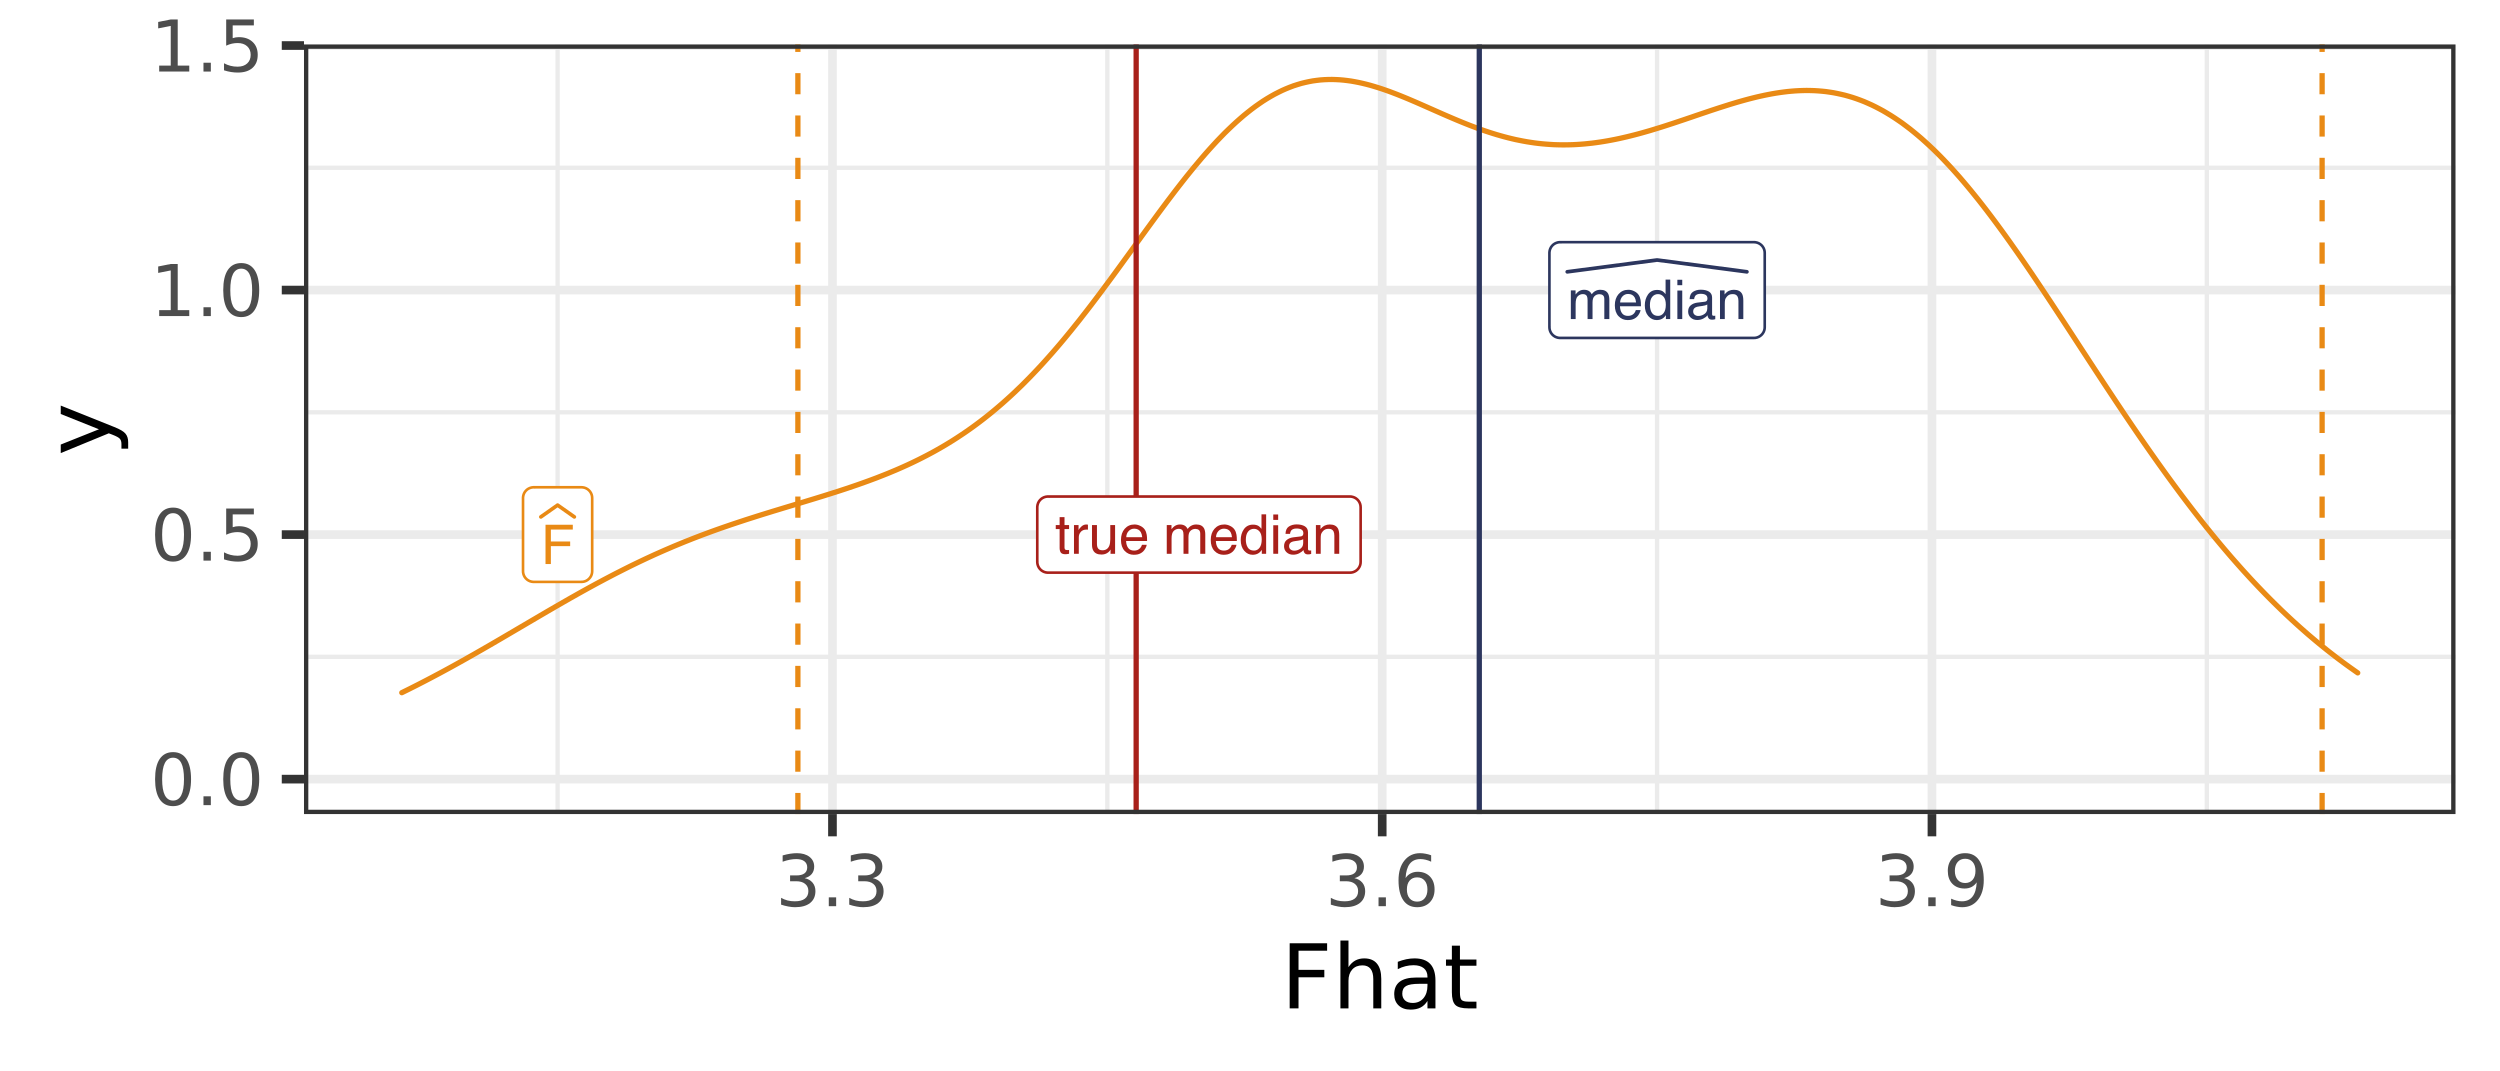 <?xml version="1.0" encoding="UTF-8"?>
<svg xmlns="http://www.w3.org/2000/svg" xmlns:xlink="http://www.w3.org/1999/xlink" width="504pt" height="216pt" viewBox="0 0 504 216" version="1.1">
<defs>
<g>
<symbol overflow="visible" id="glyph0-0">
<path style="stroke:none;" d="M 0.359 0 L 0.359 -7.922 L 6.641 -7.922 L 6.641 0 Z M 5.656 -1 L 5.656 -6.938 L 1.344 -6.938 L 1.344 -1 Z M 5.656 -1 "/>
</symbol>
<symbol overflow="visible" id="glyph0-1">
<path style="stroke:none;" d="M 0.938 -7.922 L 6.438 -7.922 L 6.438 -6.953 L 2.016 -6.953 L 2.016 -4.547 L 5.906 -4.547 L 5.906 -3.609 L 2.016 -3.609 L 2.016 0 L 0.938 0 Z M 0.938 -7.922 "/>
</symbol>
<symbol overflow="visible" id="glyph0-2">
<path style="stroke:none;" d="M 0.906 -7.391 L 1.891 -7.391 L 1.891 -5.781 L 2.812 -5.781 L 2.812 -4.984 L 1.891 -4.984 L 1.891 -1.219 C 1.891 -1.008 1.957 -0.875 2.094 -0.812 C 2.164 -0.77 2.289 -0.75 2.469 -0.75 C 2.52 -0.75 2.57 -0.75 2.625 -0.75 C 2.676 -0.75 2.738 -0.754 2.812 -0.766 L 2.812 0 C 2.695 0.031 2.578 0.051 2.453 0.062 C 2.336 0.082 2.211 0.094 2.078 0.094 C 1.617 0.094 1.305 -0.02 1.141 -0.25 C 0.984 -0.488 0.906 -0.789 0.906 -1.156 L 0.906 -4.984 L 0.125 -4.984 L 0.125 -5.781 L 0.906 -5.781 Z M 0.906 -7.391 "/>
</symbol>
<symbol overflow="visible" id="glyph0-3">
<path style="stroke:none;" d="M 0.734 -5.781 L 1.656 -5.781 L 1.656 -4.781 C 1.738 -4.977 1.926 -5.211 2.219 -5.484 C 2.508 -5.766 2.848 -5.906 3.234 -5.906 C 3.254 -5.906 3.285 -5.898 3.328 -5.891 C 3.367 -5.891 3.441 -5.883 3.547 -5.875 L 3.547 -4.859 C 3.492 -4.867 3.441 -4.875 3.391 -4.875 C 3.336 -4.875 3.285 -4.875 3.234 -4.875 C 2.742 -4.875 2.363 -4.719 2.094 -4.406 C 1.832 -4.094 1.703 -3.734 1.703 -3.328 L 1.703 0 L 0.734 0 Z M 0.734 -5.781 "/>
</symbol>
<symbol overflow="visible" id="glyph0-4">
<path style="stroke:none;" d="M 1.688 -5.781 L 1.688 -1.938 C 1.688 -1.645 1.734 -1.406 1.828 -1.219 C 1.992 -0.875 2.312 -0.703 2.781 -0.703 C 3.457 -0.703 3.922 -1.004 4.172 -1.609 C 4.305 -1.93 4.375 -2.375 4.375 -2.938 L 4.375 -5.781 L 5.344 -5.781 L 5.344 0 L 4.422 0 L 4.438 -0.859 C 4.312 -0.629 4.156 -0.441 3.969 -0.297 C 3.594 0.004 3.141 0.156 2.609 0.156 C 1.785 0.156 1.227 -0.117 0.938 -0.672 C 0.77 -0.961 0.688 -1.352 0.688 -1.844 L 0.688 -5.781 Z M 3.016 -5.922 Z M 3.016 -5.922 "/>
</symbol>
<symbol overflow="visible" id="glyph0-5">
<path style="stroke:none;" d="M 3.125 -5.906 C 3.531 -5.906 3.926 -5.805 4.312 -5.609 C 4.695 -5.422 4.988 -5.176 5.188 -4.875 C 5.383 -4.582 5.516 -4.238 5.578 -3.844 C 5.629 -3.582 5.656 -3.16 5.656 -2.578 L 1.422 -2.578 C 1.441 -1.992 1.582 -1.523 1.844 -1.172 C 2.102 -0.816 2.504 -0.641 3.047 -0.641 C 3.555 -0.641 3.961 -0.805 4.266 -1.141 C 4.43 -1.328 4.551 -1.551 4.625 -1.812 L 5.578 -1.812 C 5.555 -1.602 5.473 -1.367 5.328 -1.109 C 5.191 -0.848 5.035 -0.633 4.859 -0.469 C 4.555 -0.176 4.191 0.02 3.766 0.125 C 3.523 0.176 3.258 0.203 2.969 0.203 C 2.25 0.203 1.641 -0.055 1.141 -0.578 C 0.641 -1.098 0.391 -1.832 0.391 -2.781 C 0.391 -3.707 0.641 -4.457 1.141 -5.031 C 1.648 -5.613 2.312 -5.906 3.125 -5.906 Z M 4.672 -3.344 C 4.629 -3.77 4.535 -4.109 4.391 -4.359 C 4.117 -4.828 3.676 -5.062 3.062 -5.062 C 2.613 -5.062 2.238 -4.898 1.938 -4.578 C 1.633 -4.254 1.473 -3.844 1.453 -3.344 Z M 3.031 -5.922 Z M 3.031 -5.922 "/>
</symbol>
<symbol overflow="visible" id="glyph0-6">
<path style="stroke:none;" d="M 0.719 -5.781 L 1.672 -5.781 L 1.672 -4.953 C 1.898 -5.242 2.109 -5.453 2.297 -5.578 C 2.617 -5.797 2.984 -5.906 3.391 -5.906 C 3.848 -5.906 4.219 -5.789 4.5 -5.562 C 4.656 -5.438 4.801 -5.25 4.938 -5 C 5.145 -5.301 5.395 -5.523 5.688 -5.672 C 5.977 -5.828 6.305 -5.906 6.672 -5.906 C 7.453 -5.906 7.984 -5.625 8.266 -5.062 C 8.41 -4.758 8.484 -4.352 8.484 -3.844 L 8.484 0 L 7.469 0 L 7.469 -4.016 C 7.469 -4.398 7.375 -4.66 7.188 -4.797 C 7 -4.941 6.766 -5.016 6.484 -5.016 C 6.098 -5.016 5.77 -4.883 5.5 -4.625 C 5.227 -4.375 5.094 -3.953 5.094 -3.359 L 5.094 0 L 4.094 0 L 4.094 -3.766 C 4.094 -4.16 4.047 -4.445 3.953 -4.625 C 3.805 -4.895 3.535 -5.031 3.141 -5.031 C 2.766 -5.031 2.426 -4.891 2.125 -4.609 C 1.832 -4.328 1.688 -3.812 1.688 -3.062 L 1.688 0 L 0.719 0 Z M 0.719 -5.781 "/>
</symbol>
<symbol overflow="visible" id="glyph0-7">
<path style="stroke:none;" d="M 1.328 -2.828 C 1.328 -2.203 1.457 -1.68 1.719 -1.266 C 1.977 -0.848 2.398 -0.641 2.984 -0.641 C 3.43 -0.641 3.801 -0.832 4.094 -1.219 C 4.383 -1.602 4.531 -2.16 4.531 -2.891 C 4.531 -3.617 4.379 -4.156 4.078 -4.5 C 3.773 -4.852 3.406 -5.031 2.969 -5.031 C 2.477 -5.031 2.082 -4.844 1.781 -4.469 C 1.477 -4.094 1.328 -3.547 1.328 -2.828 Z M 2.781 -5.875 C 3.227 -5.875 3.602 -5.781 3.906 -5.594 C 4.07 -5.488 4.266 -5.301 4.484 -5.031 L 4.484 -7.953 L 5.422 -7.953 L 5.422 0 L 4.547 0 L 4.547 -0.797 C 4.316 -0.441 4.047 -0.188 3.734 -0.031 C 3.43 0.125 3.082 0.203 2.688 0.203 C 2.039 0.203 1.477 -0.066 1 -0.609 C 0.531 -1.148 0.297 -1.867 0.297 -2.766 C 0.297 -3.609 0.508 -4.336 0.938 -4.953 C 1.375 -5.566 1.988 -5.875 2.781 -5.875 Z M 2.781 -5.875 "/>
</symbol>
<symbol overflow="visible" id="glyph0-8">
<path style="stroke:none;" d="M 0.719 -5.75 L 1.703 -5.75 L 1.703 0 L 0.719 0 Z M 0.719 -7.922 L 1.703 -7.922 L 1.703 -6.828 L 0.719 -6.828 Z M 0.719 -7.922 "/>
</symbol>
<symbol overflow="visible" id="glyph0-9">
<path style="stroke:none;" d="M 1.453 -1.531 C 1.453 -1.25 1.555 -1.023 1.766 -0.859 C 1.973 -0.703 2.211 -0.625 2.484 -0.625 C 2.828 -0.625 3.16 -0.707 3.484 -0.875 C 4.023 -1.133 4.297 -1.562 4.297 -2.156 L 4.297 -2.938 C 4.172 -2.863 4.016 -2.801 3.828 -2.75 C 3.641 -2.695 3.457 -2.66 3.281 -2.641 L 2.703 -2.562 C 2.348 -2.52 2.082 -2.445 1.906 -2.344 C 1.602 -2.176 1.453 -1.906 1.453 -1.531 Z M 3.812 -3.5 C 4.031 -3.531 4.176 -3.625 4.25 -3.781 C 4.301 -3.863 4.328 -3.988 4.328 -4.156 C 4.328 -4.488 4.207 -4.727 3.969 -4.875 C 3.727 -5.02 3.391 -5.094 2.953 -5.094 C 2.453 -5.094 2.094 -4.957 1.875 -4.688 C 1.758 -4.531 1.68 -4.305 1.641 -4.016 L 0.734 -4.016 C 0.754 -4.723 0.984 -5.219 1.422 -5.5 C 1.867 -5.781 2.391 -5.922 2.984 -5.922 C 3.66 -5.922 4.211 -5.789 4.641 -5.531 C 5.055 -5.27 5.266 -4.867 5.266 -4.328 L 5.266 -1 C 5.266 -0.895 5.285 -0.812 5.328 -0.75 C 5.367 -0.688 5.457 -0.656 5.594 -0.656 C 5.633 -0.656 5.68 -0.656 5.734 -0.656 C 5.785 -0.664 5.844 -0.676 5.906 -0.688 L 5.906 0.031 C 5.758 0.07 5.645 0.098 5.562 0.109 C 5.477 0.117 5.367 0.125 5.234 0.125 C 4.898 0.125 4.66 0.004 4.516 -0.234 C 4.43 -0.359 4.375 -0.535 4.344 -0.766 C 4.145 -0.504 3.859 -0.281 3.484 -0.094 C 3.117 0.094 2.711 0.188 2.266 0.188 C 1.734 0.188 1.297 0.023 0.953 -0.297 C 0.609 -0.617 0.438 -1.023 0.438 -1.516 C 0.438 -2.047 0.602 -2.457 0.938 -2.75 C 1.281 -3.051 1.723 -3.238 2.266 -3.312 Z M 3 -5.922 Z M 3 -5.922 "/>
</symbol>
<symbol overflow="visible" id="glyph0-10">
<path style="stroke:none;" d="M 0.719 -5.781 L 1.641 -5.781 L 1.641 -4.953 C 1.91 -5.297 2.195 -5.539 2.5 -5.688 C 2.812 -5.832 3.148 -5.906 3.516 -5.906 C 4.336 -5.906 4.895 -5.617 5.188 -5.047 C 5.344 -4.734 5.422 -4.285 5.422 -3.703 L 5.422 0 L 4.438 0 L 4.438 -3.641 C 4.438 -3.992 4.383 -4.281 4.281 -4.5 C 4.102 -4.852 3.789 -5.031 3.344 -5.031 C 3.113 -5.031 2.922 -5.008 2.766 -4.969 C 2.504 -4.883 2.273 -4.723 2.078 -4.484 C 1.91 -4.297 1.801 -4.098 1.75 -3.891 C 1.707 -3.691 1.688 -3.406 1.688 -3.031 L 1.688 0 L 0.719 0 Z M 3 -5.922 Z M 3 -5.922 "/>
</symbol>
<symbol overflow="visible" id="glyph1-0">
<path style="stroke:none;" d="M 0.547 1.953 L 0.547 -7.781 L 6.078 -7.781 L 6.078 1.953 Z M 1.172 1.344 L 5.453 1.344 L 5.453 -7.172 L 1.172 -7.172 Z M 1.172 1.344 "/>
</symbol>
<symbol overflow="visible" id="glyph1-1">
<path style="stroke:none;" d=""/>
</symbol>
<symbol overflow="visible" id="glyph2-0">
<path style="stroke:none;" d="M 0.719 2.547 L 0.719 -10.156 L 7.922 -10.156 L 7.922 2.547 Z M 1.531 1.75 L 7.125 1.75 L 7.125 -9.344 L 1.531 -9.344 Z M 1.531 1.75 "/>
</symbol>
<symbol overflow="visible" id="glyph2-1">
<path style="stroke:none;" d="M 4.578 -9.562 C 3.848 -9.562 3.297 -9.203 2.922 -8.484 C 2.555 -7.766 2.375 -6.68 2.375 -5.234 C 2.375 -3.797 2.555 -2.719 2.922 -2 C 3.297 -1.281 3.848 -0.922 4.578 -0.922 C 5.316 -0.922 5.867 -1.281 6.234 -2 C 6.598 -2.719 6.781 -3.797 6.781 -5.234 C 6.781 -6.68 6.598 -7.766 6.234 -8.484 C 5.867 -9.203 5.316 -9.562 4.578 -9.562 Z M 4.578 -10.688 C 5.754 -10.688 6.648 -10.223 7.266 -9.297 C 7.891 -8.367 8.203 -7.016 8.203 -5.234 C 8.203 -3.473 7.891 -2.125 7.266 -1.188 C 6.648 -0.258 5.754 0.203 4.578 0.203 C 3.398 0.203 2.5 -0.258 1.875 -1.188 C 1.258 -2.125 0.953 -3.473 0.953 -5.234 C 0.953 -7.016 1.258 -8.367 1.875 -9.297 C 2.5 -10.223 3.398 -10.688 4.578 -10.688 Z M 4.578 -10.688 "/>
</symbol>
<symbol overflow="visible" id="glyph2-2">
<path style="stroke:none;" d="M 1.547 -1.781 L 3.031 -1.781 L 3.031 0 L 1.547 0 Z M 1.547 -1.781 "/>
</symbol>
<symbol overflow="visible" id="glyph2-3">
<path style="stroke:none;" d="M 1.547 -10.5 L 7.125 -10.5 L 7.125 -9.312 L 2.859 -9.312 L 2.859 -6.734 C 3.066 -6.805 3.27 -6.859 3.469 -6.891 C 3.676 -6.922 3.883 -6.938 4.094 -6.938 C 5.27 -6.938 6.195 -6.613 6.875 -5.969 C 7.562 -5.332 7.906 -4.469 7.906 -3.375 C 7.906 -2.238 7.551 -1.359 6.844 -0.734 C 6.145 -0.109 5.156 0.203 3.875 0.203 C 3.438 0.203 2.988 0.164 2.531 0.094 C 2.07 0.02 1.598 -0.094 1.109 -0.25 L 1.109 -1.672 C 1.535 -1.441 1.973 -1.27 2.422 -1.156 C 2.867 -1.039 3.344 -0.984 3.844 -0.984 C 4.656 -0.984 5.297 -1.195 5.766 -1.625 C 6.242 -2.051 6.484 -2.633 6.484 -3.375 C 6.484 -4.102 6.242 -4.68 5.766 -5.109 C 5.297 -5.535 4.656 -5.75 3.844 -5.75 C 3.469 -5.75 3.086 -5.707 2.703 -5.625 C 2.328 -5.539 1.941 -5.406 1.547 -5.219 Z M 1.547 -10.5 "/>
</symbol>
<symbol overflow="visible" id="glyph2-4">
<path style="stroke:none;" d="M 1.781 -1.203 L 4.109 -1.203 L 4.109 -9.203 L 1.578 -8.703 L 1.578 -10 L 4.094 -10.5 L 5.516 -10.5 L 5.516 -1.203 L 7.844 -1.203 L 7.844 0 L 1.781 0 Z M 1.781 -1.203 "/>
</symbol>
<symbol overflow="visible" id="glyph2-5">
<path style="stroke:none;" d="M 5.844 -5.656 C 6.52 -5.508 7.051 -5.207 7.438 -4.75 C 7.82 -4.289 8.016 -3.723 8.016 -3.047 C 8.016 -2.016 7.656 -1.211 6.938 -0.641 C 6.227 -0.078 5.219 0.203 3.906 0.203 C 3.469 0.203 3.016 0.156 2.547 0.062 C 2.078 -0.02 1.594 -0.145 1.094 -0.312 L 1.094 -1.688 C 1.488 -1.457 1.922 -1.281 2.391 -1.156 C 2.859 -1.039 3.348 -0.984 3.859 -0.984 C 4.754 -0.984 5.43 -1.16 5.891 -1.516 C 6.359 -1.867 6.594 -2.379 6.594 -3.047 C 6.594 -3.672 6.375 -4.156 5.938 -4.5 C 5.508 -4.852 4.91 -5.031 4.141 -5.031 L 2.906 -5.031 L 2.906 -6.203 L 4.188 -6.203 C 4.883 -6.203 5.422 -6.336 5.797 -6.609 C 6.172 -6.891 6.359 -7.297 6.359 -7.828 C 6.359 -8.359 6.164 -8.77 5.781 -9.062 C 5.395 -9.352 4.848 -9.5 4.141 -9.5 C 3.742 -9.5 3.32 -9.457 2.875 -9.375 C 2.438 -9.289 1.945 -9.156 1.406 -8.969 L 1.406 -10.234 C 1.945 -10.391 2.453 -10.504 2.922 -10.578 C 3.398 -10.648 3.848 -10.688 4.266 -10.688 C 5.336 -10.688 6.188 -10.441 6.812 -9.953 C 7.445 -9.461 7.766 -8.801 7.766 -7.969 C 7.766 -7.383 7.598 -6.891 7.266 -6.484 C 6.93 -6.086 6.457 -5.812 5.844 -5.656 Z M 5.844 -5.656 "/>
</symbol>
<symbol overflow="visible" id="glyph2-6">
<path style="stroke:none;" d="M 4.75 -5.812 C 4.113 -5.812 3.609 -5.594 3.234 -5.156 C 2.867 -4.727 2.688 -4.133 2.688 -3.375 C 2.688 -2.613 2.867 -2.016 3.234 -1.578 C 3.609 -1.141 4.113 -0.922 4.75 -0.922 C 5.395 -0.922 5.898 -1.141 6.266 -1.578 C 6.641 -2.016 6.828 -2.613 6.828 -3.375 C 6.828 -4.133 6.641 -4.727 6.266 -5.156 C 5.898 -5.594 5.395 -5.812 4.75 -5.812 Z M 7.578 -10.266 L 7.578 -8.969 C 7.223 -9.145 6.863 -9.273 6.5 -9.359 C 6.133 -9.453 5.773 -9.5 5.422 -9.5 C 4.484 -9.5 3.766 -9.18 3.266 -8.547 C 2.773 -7.91 2.492 -6.953 2.422 -5.672 C 2.691 -6.078 3.035 -6.391 3.453 -6.609 C 3.879 -6.828 4.344 -6.938 4.844 -6.938 C 5.895 -6.938 6.727 -6.613 7.344 -5.969 C 7.957 -5.332 8.266 -4.469 8.266 -3.375 C 8.266 -2.289 7.941 -1.422 7.297 -0.766 C 6.66 -0.117 5.812 0.203 4.75 0.203 C 3.539 0.203 2.613 -0.258 1.969 -1.188 C 1.32 -2.125 1 -3.473 1 -5.234 C 1 -6.898 1.395 -8.223 2.188 -9.203 C 2.977 -10.191 4.035 -10.688 5.359 -10.688 C 5.711 -10.688 6.07 -10.648 6.438 -10.578 C 6.801 -10.516 7.18 -10.41 7.578 -10.266 Z M 7.578 -10.266 "/>
</symbol>
<symbol overflow="visible" id="glyph2-7">
<path style="stroke:none;" d="M 1.578 -0.219 L 1.578 -1.516 C 1.941 -1.348 2.305 -1.219 2.672 -1.125 C 3.035 -1.031 3.395 -0.984 3.75 -0.984 C 4.688 -0.984 5.398 -1.301 5.891 -1.938 C 6.391 -2.57 6.672 -3.531 6.734 -4.812 C 6.461 -4.406 6.117 -4.094 5.703 -3.875 C 5.285 -3.664 4.82 -3.562 4.312 -3.562 C 3.27 -3.562 2.441 -3.879 1.828 -4.516 C 1.211 -5.148 0.906 -6.02 0.906 -7.125 C 0.906 -8.195 1.223 -9.055 1.859 -9.703 C 2.504 -10.359 3.352 -10.688 4.406 -10.688 C 5.625 -10.688 6.551 -10.223 7.188 -9.297 C 7.832 -8.367 8.156 -7.016 8.156 -5.234 C 8.156 -3.578 7.758 -2.254 6.969 -1.266 C 6.188 -0.285 5.133 0.203 3.812 0.203 C 3.445 0.203 3.082 0.164 2.719 0.094 C 2.352 0.031 1.973 -0.07 1.578 -0.219 Z M 4.406 -4.672 C 5.039 -4.672 5.547 -4.891 5.922 -5.328 C 6.297 -5.766 6.484 -6.363 6.484 -7.125 C 6.484 -7.875 6.297 -8.469 5.922 -8.906 C 5.547 -9.344 5.039 -9.562 4.406 -9.562 C 3.77 -9.562 3.266 -9.344 2.891 -8.906 C 2.516 -8.469 2.328 -7.875 2.328 -7.125 C 2.328 -6.363 2.516 -5.766 2.891 -5.328 C 3.266 -4.891 3.77 -4.672 4.406 -4.672 Z M 4.406 -4.672 "/>
</symbol>
<symbol overflow="visible" id="glyph3-0">
<path style="stroke:none;" d="M 0.891 3.188 L 0.891 -12.688 L 9.891 -12.688 L 9.891 3.188 Z M 1.906 2.188 L 8.891 2.188 L 8.891 -11.688 L 1.906 -11.688 Z M 1.906 2.188 "/>
</symbol>
<symbol overflow="visible" id="glyph3-1">
<path style="stroke:none;" d="M 1.766 -13.125 L 9.312 -13.125 L 9.312 -11.625 L 3.547 -11.625 L 3.547 -7.766 L 8.75 -7.766 L 8.75 -6.266 L 3.547 -6.266 L 3.547 0 L 1.766 0 Z M 1.766 -13.125 "/>
</symbol>
<symbol overflow="visible" id="glyph3-2">
<path style="stroke:none;" d="M 9.875 -5.938 L 9.875 0 L 8.266 0 L 8.266 -5.891 C 8.266 -6.816 8.082 -7.508 7.719 -7.969 C 7.352 -8.438 6.805 -8.672 6.078 -8.672 C 5.203 -8.672 4.516 -8.391 4.016 -7.828 C 3.516 -7.273 3.266 -6.52 3.266 -5.562 L 3.266 0 L 1.641 0 L 1.641 -13.672 L 3.266 -13.672 L 3.266 -8.312 C 3.648 -8.906 4.102 -9.348 4.625 -9.641 C 5.156 -9.93 5.758 -10.078 6.438 -10.078 C 7.57 -10.078 8.426 -9.727 9 -9.031 C 9.582 -8.332 9.875 -7.301 9.875 -5.938 Z M 9.875 -5.938 "/>
</symbol>
<symbol overflow="visible" id="glyph3-3">
<path style="stroke:none;" d="M 6.172 -4.953 C 4.859 -4.953 3.953 -4.801 3.453 -4.5 C 2.953 -4.195 2.703 -3.688 2.703 -2.969 C 2.703 -2.395 2.891 -1.938 3.266 -1.594 C 3.641 -1.258 4.156 -1.094 4.812 -1.094 C 5.707 -1.094 6.426 -1.41 6.969 -2.047 C 7.508 -2.68 7.781 -3.531 7.781 -4.594 L 7.781 -4.953 Z M 9.391 -5.609 L 9.391 0 L 7.781 0 L 7.781 -1.5 C 7.406 -0.895 6.941 -0.453 6.391 -0.172 C 5.848 0.109 5.176 0.25 4.375 0.25 C 3.363 0.25 2.562 -0.031 1.969 -0.594 C 1.375 -1.156 1.078 -1.91 1.078 -2.859 C 1.078 -3.973 1.445 -4.812 2.188 -5.375 C 2.938 -5.938 4.047 -6.219 5.516 -6.219 L 7.781 -6.219 L 7.781 -6.375 C 7.781 -7.113 7.535 -7.688 7.047 -8.094 C 6.555 -8.5 5.867 -8.703 4.984 -8.703 C 4.422 -8.703 3.875 -8.633 3.344 -8.5 C 2.812 -8.375 2.297 -8.176 1.797 -7.906 L 1.797 -9.391 C 2.391 -9.617 2.961 -9.789 3.516 -9.906 C 4.078 -10.02 4.625 -10.078 5.156 -10.078 C 6.57 -10.078 7.629 -9.707 8.328 -8.969 C 9.035 -8.227 9.391 -7.109 9.391 -5.609 Z M 9.391 -5.609 "/>
</symbol>
<symbol overflow="visible" id="glyph3-4">
<path style="stroke:none;" d="M 3.297 -12.641 L 3.297 -9.844 L 6.625 -9.844 L 6.625 -8.594 L 3.297 -8.594 L 3.297 -3.25 C 3.297 -2.445 3.406 -1.93 3.625 -1.703 C 3.844 -1.473 4.289 -1.359 4.969 -1.359 L 6.625 -1.359 L 6.625 0 L 4.969 0 C 3.719 0 2.852 -0.227 2.375 -0.688 C 1.906 -1.156 1.672 -2.008 1.672 -3.25 L 1.672 -8.594 L 0.484 -8.594 L 0.484 -9.844 L 1.672 -9.844 L 1.672 -12.641 Z M 3.297 -12.641 "/>
</symbol>
<symbol overflow="visible" id="glyph4-0">
<path style="stroke:none;" d="M 3.188 -0.891 L -12.688 -0.891 L -12.688 -9.891 L 3.188 -9.891 Z M 2.188 -1.906 L 2.188 -8.891 L -11.688 -8.891 L -11.688 -1.906 Z M 2.188 -1.906 "/>
</symbol>
<symbol overflow="visible" id="glyph4-1">
<path style="stroke:none;" d="M 0.922 -5.797 C 2.086 -5.336 2.848 -4.891 3.203 -4.453 C 3.566 -4.023 3.75 -3.445 3.75 -2.719 L 3.75 -1.422 L 2.391 -1.422 L 2.391 -2.375 C 2.391 -2.82 2.285 -3.164 2.078 -3.406 C 1.867 -3.656 1.367 -3.93 0.578 -4.234 L -0.156 -4.516 L -9.844 -0.531 L -9.844 -2.25 L -2.141 -5.328 L -9.844 -8.406 L -9.844 -10.109 Z M 0.922 -5.797 "/>
</symbol>
</g>
<clipPath id="clip1">
  <path d="M 61.285 8.965 L 495.031 8.965 L 495.031 164.121 L 61.285 164.121 Z M 61.285 8.965 "/>
</clipPath>
<clipPath id="clip2">
  <path d="M 61.285 131 L 495.031 131 L 495.031 133 L 61.285 133 Z M 61.285 131 "/>
</clipPath>
<clipPath id="clip3">
  <path d="M 61.285 82 L 495.031 82 L 495.031 84 L 61.285 84 Z M 61.285 82 "/>
</clipPath>
<clipPath id="clip4">
  <path d="M 61.285 33 L 495.031 33 L 495.031 35 L 61.285 35 Z M 61.285 33 "/>
</clipPath>
<clipPath id="clip5">
  <path d="M 111 8.965 L 113 8.965 L 113 164.121 L 111 164.121 Z M 111 8.965 "/>
</clipPath>
<clipPath id="clip6">
  <path d="M 222 8.965 L 224 8.965 L 224 164.121 L 222 164.121 Z M 222 8.965 "/>
</clipPath>
<clipPath id="clip7">
  <path d="M 333 8.965 L 335 8.965 L 335 164.121 L 333 164.121 Z M 333 8.965 "/>
</clipPath>
<clipPath id="clip8">
  <path d="M 444 8.965 L 446 8.965 L 446 164.121 L 444 164.121 Z M 444 8.965 "/>
</clipPath>
<clipPath id="clip9">
  <path d="M 61.285 156 L 495.031 156 L 495.031 158 L 61.285 158 Z M 61.285 156 "/>
</clipPath>
<clipPath id="clip10">
  <path d="M 61.285 106 L 495.031 106 L 495.031 109 L 61.285 109 Z M 61.285 106 "/>
</clipPath>
<clipPath id="clip11">
  <path d="M 61.285 57 L 495.031 57 L 495.031 60 L 61.285 60 Z M 61.285 57 "/>
</clipPath>
<clipPath id="clip12">
  <path d="M 61.285 8.965 L 495.031 8.965 L 495.031 11 L 61.285 11 Z M 61.285 8.965 "/>
</clipPath>
<clipPath id="clip13">
  <path d="M 166 8.965 L 169 8.965 L 169 164.121 L 166 164.121 Z M 166 8.965 "/>
</clipPath>
<clipPath id="clip14">
  <path d="M 277 8.965 L 280 8.965 L 280 164.121 L 277 164.121 Z M 277 8.965 "/>
</clipPath>
<clipPath id="clip15">
  <path d="M 388 8.965 L 391 8.965 L 391 164.121 L 388 164.121 Z M 388 8.965 "/>
</clipPath>
<clipPath id="clip16">
  <path d="M 160 8.965 L 162 8.965 L 162 164.121 L 160 164.121 Z M 160 8.965 "/>
</clipPath>
<clipPath id="clip17">
  <path d="M 467 8.965 L 469 8.965 L 469 164.121 L 467 164.121 Z M 467 8.965 "/>
</clipPath>
<clipPath id="clip18">
  <path d="M 297 8.965 L 299 8.965 L 299 164.121 L 297 164.121 Z M 297 8.965 "/>
</clipPath>
<clipPath id="clip19">
  <path d="M 228 8.965 L 230 8.965 L 230 164.121 L 228 164.121 Z M 228 8.965 "/>
</clipPath>
<clipPath id="clip20">
  <path d="M 61.285 8.965 L 495.031 8.965 L 495.031 164.121 L 61.285 164.121 Z M 61.285 8.965 "/>
</clipPath>
</defs>
<g id="surface29">
<rect x="0" y="0" width="504" height="216" style="fill:rgb(100%,100%,100%);fill-opacity:1;stroke:none;"/>
<rect x="0" y="0" width="504" height="216" style="fill:rgb(100%,100%,100%);fill-opacity:1;stroke:none;"/>
<path style="fill:none;stroke-width:1.746;stroke-linecap:round;stroke-linejoin:round;stroke:rgb(100%,100%,100%);stroke-opacity:1;stroke-miterlimit:10;" d="M 0 216 L 504 216 L 504 0 L 0 0 Z M 0 216 "/>
<g clip-path="url(#clip1)" clip-rule="nonzero">
<path style=" stroke:none;fill-rule:nonzero;fill:rgb(100%,100%,100%);fill-opacity:1;" d="M 61.285 164.121 L 495.031 164.121 L 495.031 8.965 L 61.285 8.965 Z M 61.285 164.121 "/>
</g>
<g clip-path="url(#clip2)" clip-rule="nonzero">
<path style="fill:none;stroke-width:0.873;stroke-linecap:butt;stroke-linejoin:round;stroke:rgb(92.157%,92.157%,92.157%);stroke-opacity:1;stroke-miterlimit:10;" d="M 61.285 132.422 L 495.035 132.422 "/>
</g>
<g clip-path="url(#clip3)" clip-rule="nonzero">
<path style="fill:none;stroke-width:0.873;stroke-linecap:butt;stroke-linejoin:round;stroke:rgb(92.157%,92.157%,92.157%);stroke-opacity:1;stroke-miterlimit:10;" d="M 61.285 83.125 L 495.035 83.125 "/>
</g>
<g clip-path="url(#clip4)" clip-rule="nonzero">
<path style="fill:none;stroke-width:0.873;stroke-linecap:butt;stroke-linejoin:round;stroke:rgb(92.157%,92.157%,92.157%);stroke-opacity:1;stroke-miterlimit:10;" d="M 61.285 33.824 L 495.035 33.824 "/>
</g>
<g clip-path="url(#clip5)" clip-rule="nonzero">
<path style="fill:none;stroke-width:0.873;stroke-linecap:butt;stroke-linejoin:round;stroke:rgb(92.157%,92.157%,92.157%);stroke-opacity:1;stroke-miterlimit:10;" d="M 112.41 164.121 L 112.41 8.965 "/>
</g>
<g clip-path="url(#clip6)" clip-rule="nonzero">
<path style="fill:none;stroke-width:0.873;stroke-linecap:butt;stroke-linejoin:round;stroke:rgb(92.157%,92.157%,92.157%);stroke-opacity:1;stroke-miterlimit:10;" d="M 223.238 164.121 L 223.238 8.965 "/>
</g>
<g clip-path="url(#clip7)" clip-rule="nonzero">
<path style="fill:none;stroke-width:0.873;stroke-linecap:butt;stroke-linejoin:round;stroke:rgb(92.157%,92.157%,92.157%);stroke-opacity:1;stroke-miterlimit:10;" d="M 334.066 164.121 L 334.066 8.965 "/>
</g>
<g clip-path="url(#clip8)" clip-rule="nonzero">
<path style="fill:none;stroke-width:0.873;stroke-linecap:butt;stroke-linejoin:round;stroke:rgb(92.157%,92.157%,92.157%);stroke-opacity:1;stroke-miterlimit:10;" d="M 444.895 164.121 L 444.895 8.965 "/>
</g>
<g clip-path="url(#clip9)" clip-rule="nonzero">
<path style="fill:none;stroke-width:1.746;stroke-linecap:butt;stroke-linejoin:round;stroke:rgb(92.157%,92.157%,92.157%);stroke-opacity:1;stroke-miterlimit:10;" d="M 61.285 157.07 L 495.035 157.07 "/>
</g>
<g clip-path="url(#clip10)" clip-rule="nonzero">
<path style="fill:none;stroke-width:1.746;stroke-linecap:butt;stroke-linejoin:round;stroke:rgb(92.157%,92.157%,92.157%);stroke-opacity:1;stroke-miterlimit:10;" d="M 61.285 107.773 L 495.035 107.773 "/>
</g>
<g clip-path="url(#clip11)" clip-rule="nonzero">
<path style="fill:none;stroke-width:1.746;stroke-linecap:butt;stroke-linejoin:round;stroke:rgb(92.157%,92.157%,92.157%);stroke-opacity:1;stroke-miterlimit:10;" d="M 61.285 58.473 L 495.035 58.473 "/>
</g>
<g clip-path="url(#clip12)" clip-rule="nonzero">
<path style="fill:none;stroke-width:1.746;stroke-linecap:butt;stroke-linejoin:round;stroke:rgb(92.157%,92.157%,92.157%);stroke-opacity:1;stroke-miterlimit:10;" d="M 61.285 9.176 L 495.035 9.176 "/>
</g>
<g clip-path="url(#clip13)" clip-rule="nonzero">
<path style="fill:none;stroke-width:1.746;stroke-linecap:butt;stroke-linejoin:round;stroke:rgb(92.157%,92.157%,92.157%);stroke-opacity:1;stroke-miterlimit:10;" d="M 167.824 164.121 L 167.824 8.965 "/>
</g>
<g clip-path="url(#clip14)" clip-rule="nonzero">
<path style="fill:none;stroke-width:1.746;stroke-linecap:butt;stroke-linejoin:round;stroke:rgb(92.157%,92.157%,92.157%);stroke-opacity:1;stroke-miterlimit:10;" d="M 278.652 164.121 L 278.652 8.965 "/>
</g>
<g clip-path="url(#clip15)" clip-rule="nonzero">
<path style="fill:none;stroke-width:1.746;stroke-linecap:butt;stroke-linejoin:round;stroke:rgb(92.157%,92.157%,92.157%);stroke-opacity:1;stroke-miterlimit:10;" d="M 389.48 164.121 L 389.48 8.965 "/>
</g>
<path style="fill:none;stroke-width:1.067;stroke-linecap:round;stroke-linejoin:round;stroke:rgb(91.373%,54.118%,8.235%);stroke-opacity:1;stroke-miterlimit:10;" d="M 81.004 139.645 L 81.773 139.266 L 82.547 138.883 L 83.316 138.496 L 84.09 138.105 L 84.859 137.711 L 85.633 137.312 L 86.402 136.91 L 87.176 136.504 L 87.945 136.094 L 88.719 135.684 L 89.492 135.266 L 90.262 134.848 L 91.035 134.426 L 91.805 134 L 92.578 133.57 L 93.348 133.141 L 94.121 132.707 L 94.891 132.27 L 95.664 131.832 L 96.434 131.391 L 97.207 130.949 L 97.977 130.504 L 98.75 130.059 L 99.523 129.609 L 100.293 129.16 L 101.066 128.711 L 101.836 128.258 L 102.609 127.805 L 103.379 127.352 L 104.152 126.898 L 104.922 126.445 L 105.695 125.992 L 106.465 125.539 L 108.012 124.633 L 108.781 124.18 L 109.555 123.727 L 110.324 123.277 L 111.098 122.828 L 111.867 122.383 L 112.641 121.938 L 113.41 121.492 L 114.184 121.051 L 114.953 120.609 L 115.727 120.176 L 116.5 119.738 L 117.27 119.309 L 118.043 118.879 L 118.812 118.453 L 119.586 118.031 L 120.355 117.613 L 121.129 117.199 L 121.898 116.789 L 122.672 116.383 L 123.441 115.98 L 124.215 115.578 L 124.988 115.188 L 125.758 114.797 L 126.531 114.41 L 127.301 114.027 L 128.074 113.652 L 128.844 113.281 L 129.617 112.914 L 130.387 112.551 L 131.16 112.195 L 131.93 111.84 L 133.477 111.152 L 134.246 110.816 L 135.02 110.484 L 135.789 110.152 L 136.562 109.832 L 137.332 109.516 L 138.105 109.199 L 138.875 108.895 L 139.648 108.586 L 140.418 108.289 L 141.191 107.992 L 141.961 107.703 L 143.508 107.133 L 144.277 106.855 L 145.051 106.582 L 145.82 106.312 L 146.594 106.047 L 147.363 105.781 L 148.137 105.523 L 148.906 105.266 L 149.68 105.012 L 150.449 104.758 L 151.996 104.266 L 152.766 104.02 L 153.539 103.777 L 154.309 103.539 L 155.082 103.301 L 155.852 103.062 L 156.625 102.828 L 157.395 102.594 L 158.168 102.359 L 158.938 102.125 L 159.711 101.895 L 160.484 101.66 L 161.254 101.43 L 162.027 101.195 L 162.797 100.961 L 163.57 100.727 L 164.34 100.492 L 165.113 100.254 L 165.883 100.016 L 166.656 99.773 L 167.426 99.531 L 168.973 99.039 L 169.742 98.789 L 170.516 98.535 L 171.285 98.277 L 172.059 98.012 L 172.828 97.75 L 173.602 97.477 L 174.371 97.203 L 175.145 96.922 L 175.914 96.637 L 176.688 96.348 L 177.457 96.047 L 178.23 95.742 L 179.004 95.434 L 179.773 95.113 L 180.547 94.789 L 181.316 94.457 L 182.09 94.113 L 182.859 93.766 L 183.633 93.406 L 184.402 93.039 L 185.176 92.66 L 185.945 92.273 L 186.719 91.875 L 187.492 91.465 L 188.262 91.051 L 189.035 90.617 L 189.805 90.176 L 190.578 89.723 L 191.348 89.254 L 192.121 88.777 L 192.891 88.281 L 193.664 87.773 L 194.434 87.258 L 195.207 86.723 L 195.98 86.176 L 196.75 85.613 L 197.523 85.035 L 198.293 84.445 L 199.066 83.836 L 199.836 83.215 L 200.609 82.574 L 201.379 81.922 L 202.152 81.254 L 202.922 80.566 L 203.695 79.867 L 204.469 79.148 L 205.238 78.41 L 206.012 77.668 L 206.781 76.895 L 207.555 76.113 L 208.324 75.316 L 209.098 74.5 L 209.867 73.676 L 210.641 72.824 L 211.41 71.965 L 212.184 71.09 L 212.957 70.195 L 213.727 69.297 L 214.5 68.375 L 215.27 67.441 L 216.043 66.496 L 216.812 65.535 L 217.586 64.57 L 218.355 63.582 L 219.129 62.59 L 219.898 61.59 L 220.672 60.574 L 221.441 59.551 L 222.215 58.52 L 222.988 57.48 L 223.758 56.438 L 224.531 55.387 L 225.301 54.332 L 226.074 53.27 L 226.844 52.207 L 227.617 51.145 L 228.387 50.078 L 229.16 49.008 L 229.93 47.945 L 230.703 46.879 L 231.477 45.816 L 232.246 44.762 L 233.02 43.707 L 233.789 42.66 L 234.562 41.621 L 235.332 40.59 L 236.105 39.57 L 236.875 38.555 L 237.648 37.555 L 238.418 36.57 L 239.191 35.59 L 239.965 34.637 L 240.734 33.691 L 241.508 32.766 L 242.277 31.855 L 243.051 30.961 L 243.82 30.094 L 244.594 29.242 L 245.363 28.41 L 246.137 27.605 L 246.906 26.816 L 247.68 26.062 L 248.453 25.324 L 249.223 24.613 L 249.996 23.93 L 250.766 23.266 L 251.539 22.641 L 252.309 22.035 L 253.082 21.457 L 253.852 20.914 L 254.625 20.387 L 255.395 19.902 L 256.168 19.441 L 256.938 19.008 L 257.711 18.613 L 258.484 18.234 L 259.254 17.895 L 260.027 17.582 L 260.797 17.293 L 261.57 17.047 L 262.34 16.816 L 263.113 16.625 L 263.883 16.457 L 264.656 16.312 L 265.426 16.207 L 266.199 16.117 L 266.973 16.062 L 267.742 16.031 L 268.516 16.02 L 269.285 16.043 L 270.059 16.082 L 270.828 16.148 L 271.602 16.238 L 272.371 16.344 L 273.145 16.48 L 273.914 16.629 L 274.688 16.801 L 275.461 16.988 L 276.23 17.191 L 277.004 17.418 L 277.773 17.652 L 278.547 17.902 L 279.316 18.168 L 280.09 18.441 L 280.859 18.73 L 281.633 19.027 L 282.402 19.332 L 283.176 19.648 L 283.949 19.969 L 284.719 20.297 L 285.492 20.629 L 286.262 20.965 L 287.035 21.305 L 287.805 21.645 L 288.578 21.988 L 289.348 22.328 L 290.121 22.668 L 290.891 23.008 L 291.664 23.344 L 292.438 23.676 L 293.207 24.004 L 293.98 24.328 L 294.75 24.645 L 295.523 24.957 L 296.293 25.262 L 297.066 25.555 L 297.836 25.844 L 298.609 26.121 L 299.379 26.391 L 300.152 26.648 L 300.922 26.895 L 301.695 27.133 L 302.469 27.355 L 303.238 27.57 L 304.012 27.773 L 304.781 27.961 L 305.555 28.141 L 306.324 28.297 L 307.098 28.449 L 307.867 28.586 L 308.641 28.707 L 309.41 28.82 L 310.184 28.914 L 310.957 28.996 L 311.727 29.062 L 312.5 29.117 L 313.27 29.164 L 314.043 29.188 L 314.812 29.203 L 315.586 29.203 L 316.355 29.191 L 317.129 29.168 L 317.898 29.129 L 318.672 29.078 L 319.445 29.016 L 320.215 28.938 L 320.988 28.855 L 321.758 28.754 L 322.531 28.645 L 323.301 28.523 L 324.074 28.391 L 324.844 28.25 L 325.617 28.098 L 326.387 27.938 L 327.16 27.766 L 327.934 27.586 L 328.703 27.398 L 329.477 27.203 L 330.246 27 L 331.02 26.789 L 331.789 26.57 L 332.562 26.348 L 333.332 26.117 L 334.105 25.879 L 334.875 25.641 L 335.648 25.395 L 336.418 25.145 L 337.191 24.895 L 337.965 24.637 L 338.734 24.379 L 339.508 24.121 L 340.277 23.859 L 341.051 23.598 L 341.82 23.332 L 342.594 23.07 L 343.363 22.809 L 344.137 22.551 L 344.906 22.289 L 346.453 21.781 L 347.223 21.535 L 347.996 21.289 L 348.766 21.047 L 349.539 20.812 L 350.309 20.582 L 351.082 20.363 L 351.852 20.148 L 352.625 19.941 L 353.395 19.746 L 354.168 19.555 L 354.941 19.379 L 355.711 19.211 L 356.484 19.055 L 357.254 18.91 L 358.027 18.777 L 358.797 18.66 L 359.57 18.555 L 360.34 18.461 L 361.113 18.387 L 361.883 18.324 L 362.656 18.281 L 363.43 18.254 L 364.199 18.238 L 364.973 18.25 L 365.742 18.273 L 366.516 18.32 L 367.285 18.383 L 368.059 18.461 L 368.828 18.57 L 369.602 18.691 L 370.371 18.84 L 371.145 19.008 L 371.918 19.191 L 372.688 19.406 L 373.461 19.637 L 374.23 19.895 L 375.004 20.176 L 375.773 20.473 L 376.547 20.809 L 377.316 21.152 L 378.09 21.531 L 378.859 21.93 L 379.633 22.348 L 380.402 22.801 L 381.176 23.27 L 381.949 23.766 L 382.719 24.285 L 383.492 24.82 L 384.262 25.398 L 385.035 25.984 L 385.805 26.602 L 386.578 27.242 L 387.348 27.898 L 388.121 28.59 L 388.891 29.293 L 389.664 30.023 L 390.438 30.777 L 391.207 31.547 L 391.98 32.348 L 392.75 33.164 L 393.523 33.996 L 394.293 34.859 L 395.066 35.73 L 395.836 36.629 L 396.609 37.543 L 397.379 38.473 L 398.152 39.426 L 398.926 40.387 L 399.695 41.371 L 400.469 42.371 L 401.238 43.383 L 402.012 44.414 L 402.781 45.453 L 403.555 46.508 L 404.324 47.574 L 405.098 48.652 L 405.867 49.746 L 406.641 50.844 L 407.414 51.957 L 408.184 53.078 L 408.957 54.207 L 409.727 55.344 L 410.5 56.488 L 411.27 57.641 L 412.043 58.797 L 412.812 59.957 L 413.586 61.125 L 414.355 62.297 L 415.902 64.648 L 416.672 65.828 L 417.445 67.012 L 418.215 68.195 L 418.988 69.379 L 419.758 70.562 L 420.531 71.742 L 421.301 72.926 L 422.074 74.105 L 422.844 75.285 L 423.617 76.461 L 424.387 77.633 L 425.934 79.969 L 426.703 81.129 L 427.477 82.285 L 428.246 83.438 L 429.02 84.582 L 429.789 85.719 L 430.562 86.855 L 431.332 87.98 L 432.105 89.102 L 432.875 90.211 L 433.648 91.316 L 434.422 92.414 L 435.191 93.5 L 435.965 94.582 L 436.734 95.652 L 437.508 96.711 L 438.277 97.766 L 439.051 98.809 L 439.82 99.844 L 440.594 100.867 L 441.363 101.879 L 442.137 102.887 L 442.91 103.879 L 443.68 104.863 L 444.453 105.836 L 445.223 106.797 L 445.996 107.75 L 446.766 108.688 L 447.539 109.617 L 448.309 110.535 L 449.082 111.441 L 449.852 112.34 L 450.625 113.219 L 451.398 114.094 L 452.168 114.957 L 452.941 115.805 L 453.711 116.648 L 454.484 117.473 L 455.254 118.289 L 456.027 119.094 L 456.797 119.887 L 457.57 120.672 L 458.34 121.441 L 459.113 122.199 L 459.883 122.949 L 460.656 123.684 L 461.43 124.414 L 462.199 125.125 L 462.973 125.828 L 463.742 126.523 L 464.516 127.203 L 465.285 127.879 L 466.059 128.535 L 466.828 129.184 L 467.602 129.824 L 468.371 130.449 L 469.145 131.07 L 469.918 131.676 L 470.688 132.273 L 471.461 132.863 L 472.23 133.438 L 473.004 134.008 L 473.773 134.562 L 474.547 135.109 L 475.316 135.652 "/>
<g clip-path="url(#clip16)" clip-rule="nonzero">
<path style="fill:none;stroke-width:1.067;stroke-linecap:butt;stroke-linejoin:round;stroke:rgb(91.373%,54.118%,8.235%);stroke-opacity:1;stroke-dasharray:4.268,4.268;stroke-miterlimit:10;" d="M 160.852 164.121 L 160.852 8.965 "/>
</g>
<g clip-path="url(#clip17)" clip-rule="nonzero">
<path style="fill:none;stroke-width:1.067;stroke-linecap:butt;stroke-linejoin:round;stroke:rgb(91.373%,54.118%,8.235%);stroke-opacity:1;stroke-dasharray:4.268,4.268;stroke-miterlimit:10;" d="M 468.137 164.121 L 468.137 8.965 "/>
</g>
<g clip-path="url(#clip18)" clip-rule="nonzero">
<path style="fill:none;stroke-width:1.067;stroke-linecap:butt;stroke-linejoin:round;stroke:rgb(17.255%,21.176%,36.863%);stroke-opacity:1;stroke-miterlimit:10;" d="M 298.223 164.121 L 298.223 8.965 "/>
</g>
<g clip-path="url(#clip19)" clip-rule="nonzero">
<path style="fill:none;stroke-width:1.067;stroke-linecap:butt;stroke-linejoin:round;stroke:rgb(65.882%,12.549%,10.196%);stroke-opacity:1;stroke-miterlimit:10;" d="M 229.051 164.121 L 229.051 8.965 "/>
</g>
<path style="fill-rule:nonzero;fill:rgb(100%,100%,100%);fill-opacity:1;stroke-width:0.533;stroke-linecap:round;stroke-linejoin:round;stroke:rgb(91.373%,54.118%,8.235%);stroke-opacity:1;stroke-miterlimit:10;" d="M 107.602 117.312 L 117.223 117.312 L 117.137 117.309 L 117.484 117.293 L 117.824 117.227 L 118.148 117.102 L 118.449 116.93 L 118.719 116.707 L 118.949 116.449 L 119.137 116.156 L 119.273 115.836 L 119.355 115.496 L 119.383 115.152 L 119.383 100.395 L 119.355 100.047 L 119.273 99.707 L 119.137 99.391 L 118.949 99.094 L 118.719 98.836 L 118.449 98.613 L 118.148 98.441 L 117.824 98.316 L 117.484 98.25 L 117.223 98.234 L 107.602 98.234 L 107.859 98.25 L 107.512 98.234 L 107.168 98.277 L 106.836 98.375 L 106.52 98.523 L 106.234 98.719 L 105.984 98.961 L 105.773 99.238 L 105.613 99.547 L 105.504 99.875 L 105.445 100.219 L 105.441 100.395 L 105.441 115.152 L 105.445 114.977 L 105.445 115.324 L 105.504 115.668 L 105.613 115.996 L 105.773 116.305 L 105.984 116.582 L 106.234 116.824 L 106.52 117.02 L 106.836 117.172 L 107.168 117.266 L 107.512 117.309 Z M 107.602 117.312 "/>
<g style="fill:rgb(91.373%,54.118%,8.235%);fill-opacity:1;">
  <use xlink:href="#glyph0-1" x="109.039" y="113.711"/>
</g>
<path style="fill:none;stroke-width:0.75;stroke-linecap:round;stroke-linejoin:round;stroke:rgb(91.373%,54.118%,8.235%);stroke-opacity:1;stroke-miterlimit:10;" d="M 109.039 104.207 L 112.41 101.832 L 115.785 104.207 "/>
<path style="fill-rule:nonzero;fill:rgb(100%,100%,100%);fill-opacity:1;stroke-width:0.533;stroke-linecap:round;stroke-linejoin:round;stroke:rgb(65.882%,12.549%,10.196%);stroke-opacity:1;stroke-miterlimit:10;" d="M 211.273 115.445 L 272.145 115.445 L 272.059 115.445 L 272.406 115.43 L 272.746 115.363 L 273.07 115.238 L 273.371 115.066 L 273.641 114.844 L 273.871 114.586 L 274.059 114.289 L 274.195 113.973 L 274.277 113.633 L 274.305 113.285 L 274.305 102.258 L 274.277 101.91 L 274.195 101.574 L 274.059 101.254 L 273.871 100.957 L 273.641 100.699 L 273.371 100.48 L 273.07 100.305 L 272.746 100.184 L 272.406 100.113 L 272.145 100.098 L 211.273 100.098 L 211.535 100.113 L 211.188 100.098 L 210.844 100.141 L 210.508 100.238 L 210.195 100.387 L 209.91 100.582 L 209.66 100.824 L 209.449 101.102 L 209.289 101.41 L 209.18 101.738 L 209.121 102.082 L 209.113 102.258 L 209.113 113.285 L 209.121 113.113 L 209.121 113.461 L 209.18 113.805 L 209.289 114.133 L 209.449 114.441 L 209.66 114.719 L 209.91 114.961 L 210.195 115.156 L 210.508 115.305 L 210.844 115.402 L 211.188 115.445 Z M 211.273 115.445 "/>
<g style="fill:rgb(65.882%,12.549%,10.196%);fill-opacity:1;">
  <use xlink:href="#glyph0-2" x="212.715" y="111.641"/>
</g>
<g style="fill:rgb(65.882%,12.549%,10.196%);fill-opacity:1;">
  <use xlink:href="#glyph0-3" x="215.781" y="111.641"/>
</g>
<g style="fill:rgb(65.882%,12.549%,10.196%);fill-opacity:1;">
  <use xlink:href="#glyph0-4" x="219.457" y="111.641"/>
</g>
<g style="fill:rgb(65.882%,12.549%,10.196%);fill-opacity:1;">
  <use xlink:href="#glyph0-5" x="225.598" y="111.641"/>
</g>
<g style="fill:rgb(65.882%,12.549%,10.196%);fill-opacity:1;">
  <use xlink:href="#glyph1-1" x="231.738" y="111.641"/>
</g>
<g style="fill:rgb(65.882%,12.549%,10.196%);fill-opacity:1;">
  <use xlink:href="#glyph0-6" x="234.5" y="111.641"/>
</g>
<g style="fill:rgb(65.882%,12.549%,10.196%);fill-opacity:1;">
  <use xlink:href="#glyph0-5" x="243.695" y="111.641"/>
</g>
<g style="fill:rgb(65.882%,12.549%,10.196%);fill-opacity:1;">
  <use xlink:href="#glyph0-7" x="249.832" y="111.641"/>
</g>
<g style="fill:rgb(65.882%,12.549%,10.196%);fill-opacity:1;">
  <use xlink:href="#glyph0-8" x="255.973" y="111.641"/>
</g>
<g style="fill:rgb(65.882%,12.549%,10.196%);fill-opacity:1;">
  <use xlink:href="#glyph0-9" x="258.426" y="111.641"/>
</g>
<g style="fill:rgb(65.882%,12.549%,10.196%);fill-opacity:1;">
  <use xlink:href="#glyph0-10" x="264.566" y="111.641"/>
</g>
<path style="fill-rule:nonzero;fill:rgb(100%,100%,100%);fill-opacity:1;stroke-width:0.533;stroke-linecap:round;stroke-linejoin:round;stroke:rgb(17.255%,21.176%,36.863%);stroke-opacity:1;stroke-miterlimit:10;" d="M 314.523 68.129 L 353.609 68.129 L 353.523 68.129 L 353.871 68.113 L 354.211 68.043 L 354.535 67.922 L 354.836 67.746 L 355.105 67.527 L 355.336 67.266 L 355.523 66.973 L 355.66 66.652 L 355.742 66.316 L 355.77 65.969 L 355.77 50.98 L 355.742 50.633 L 355.66 50.297 L 355.523 49.977 L 355.336 49.684 L 355.105 49.422 L 354.836 49.203 L 354.535 49.027 L 354.211 48.906 L 353.871 48.836 L 353.609 48.82 L 314.523 48.82 L 314.781 48.836 L 314.438 48.82 L 314.09 48.863 L 313.758 48.961 L 313.441 49.109 L 313.156 49.305 L 312.906 49.547 L 312.695 49.824 L 312.535 50.133 L 312.426 50.461 L 312.371 50.805 L 312.363 50.98 L 312.363 65.969 L 312.371 65.797 L 312.371 66.145 L 312.426 66.484 L 312.535 66.816 L 312.695 67.125 L 312.906 67.402 L 313.156 67.641 L 313.441 67.84 L 313.758 67.988 L 314.09 68.086 L 314.438 68.129 Z M 314.523 68.129 "/>
<g style="fill:rgb(17.255%,21.176%,36.863%);fill-opacity:1;">
  <use xlink:href="#glyph0-6" x="315.961" y="64.324"/>
</g>
<g style="fill:rgb(17.255%,21.176%,36.863%);fill-opacity:1;">
  <use xlink:href="#glyph0-5" x="325.16" y="64.324"/>
</g>
<g style="fill:rgb(17.255%,21.176%,36.863%);fill-opacity:1;">
  <use xlink:href="#glyph0-7" x="331.297" y="64.324"/>
</g>
<g style="fill:rgb(17.255%,21.176%,36.863%);fill-opacity:1;">
  <use xlink:href="#glyph0-8" x="337.438" y="64.324"/>
</g>
<g style="fill:rgb(17.255%,21.176%,36.863%);fill-opacity:1;">
  <use xlink:href="#glyph0-9" x="339.891" y="64.324"/>
</g>
<g style="fill:rgb(17.255%,21.176%,36.863%);fill-opacity:1;">
  <use xlink:href="#glyph0-10" x="346.031" y="64.324"/>
</g>
<path style="fill:none;stroke-width:0.75;stroke-linecap:round;stroke-linejoin:round;stroke:rgb(17.255%,21.176%,36.863%);stroke-opacity:1;stroke-miterlimit:10;" d="M 315.961 54.797 L 334.066 52.418 L 352.172 54.797 "/>
<g clip-path="url(#clip20)" clip-rule="nonzero">
<path style="fill:none;stroke-width:1.746;stroke-linecap:round;stroke-linejoin:round;stroke:rgb(20%,20%,20%);stroke-opacity:1;stroke-miterlimit:10;" d="M 61.285 164.121 L 495.031 164.121 L 495.031 8.965 L 61.285 8.965 Z M 61.285 164.121 "/>
</g>
<g style="fill:rgb(30.196%,30.196%,30.196%);fill-opacity:1;">
  <use xlink:href="#glyph2-1" x="30.312" y="162.316"/>
  <use xlink:href="#glyph2-2" x="39.474" y="162.316"/>
  <use xlink:href="#glyph2-1" x="44.052" y="162.316"/>
</g>
<g style="fill:rgb(30.196%,30.196%,30.196%);fill-opacity:1;">
  <use xlink:href="#glyph2-1" x="30.312" y="113.02"/>
  <use xlink:href="#glyph2-2" x="39.474" y="113.02"/>
  <use xlink:href="#glyph2-3" x="44.052" y="113.02"/>
</g>
<g style="fill:rgb(30.196%,30.196%,30.196%);fill-opacity:1;">
  <use xlink:href="#glyph2-4" x="30.312" y="63.723"/>
  <use xlink:href="#glyph2-2" x="39.474" y="63.723"/>
  <use xlink:href="#glyph2-1" x="44.052" y="63.723"/>
</g>
<g style="fill:rgb(30.196%,30.196%,30.196%);fill-opacity:1;">
  <use xlink:href="#glyph2-4" x="30.312" y="14.426"/>
  <use xlink:href="#glyph2-2" x="39.474" y="14.426"/>
  <use xlink:href="#glyph2-3" x="44.052" y="14.426"/>
</g>
<path style="fill:none;stroke-width:1.746;stroke-linecap:butt;stroke-linejoin:round;stroke:rgb(20%,20%,20%);stroke-opacity:1;stroke-miterlimit:10;" d="M 56.805 157.07 L 61.285 157.07 "/>
<path style="fill:none;stroke-width:1.746;stroke-linecap:butt;stroke-linejoin:round;stroke:rgb(20%,20%,20%);stroke-opacity:1;stroke-miterlimit:10;" d="M 56.805 107.773 L 61.285 107.773 "/>
<path style="fill:none;stroke-width:1.746;stroke-linecap:butt;stroke-linejoin:round;stroke:rgb(20%,20%,20%);stroke-opacity:1;stroke-miterlimit:10;" d="M 56.805 58.473 L 61.285 58.473 "/>
<path style="fill:none;stroke-width:1.746;stroke-linecap:butt;stroke-linejoin:round;stroke:rgb(20%,20%,20%);stroke-opacity:1;stroke-miterlimit:10;" d="M 56.805 9.176 L 61.285 9.176 "/>
<path style="fill:none;stroke-width:1.746;stroke-linecap:butt;stroke-linejoin:round;stroke:rgb(20%,20%,20%);stroke-opacity:1;stroke-miterlimit:10;" d="M 167.824 168.605 L 167.824 164.121 "/>
<path style="fill:none;stroke-width:1.746;stroke-linecap:butt;stroke-linejoin:round;stroke:rgb(20%,20%,20%);stroke-opacity:1;stroke-miterlimit:10;" d="M 278.652 168.605 L 278.652 164.121 "/>
<path style="fill:none;stroke-width:1.746;stroke-linecap:butt;stroke-linejoin:round;stroke:rgb(20%,20%,20%);stroke-opacity:1;stroke-miterlimit:10;" d="M 389.48 168.605 L 389.48 164.121 "/>
<g style="fill:rgb(30.196%,30.196%,30.196%);fill-opacity:1;">
  <use xlink:href="#glyph2-5" x="156.375" y="182.688"/>
  <use xlink:href="#glyph2-2" x="165.537" y="182.688"/>
  <use xlink:href="#glyph2-5" x="170.114" y="182.688"/>
</g>
<g style="fill:rgb(30.196%,30.196%,30.196%);fill-opacity:1;">
  <use xlink:href="#glyph2-5" x="267.203" y="182.688"/>
  <use xlink:href="#glyph2-2" x="276.365" y="182.688"/>
  <use xlink:href="#glyph2-6" x="280.942" y="182.688"/>
</g>
<g style="fill:rgb(30.196%,30.196%,30.196%);fill-opacity:1;">
  <use xlink:href="#glyph2-5" x="378.031" y="182.688"/>
  <use xlink:href="#glyph2-2" x="387.193" y="182.688"/>
  <use xlink:href="#glyph2-7" x="391.77" y="182.688"/>
</g>
<g style="fill:rgb(0%,0%,0%);fill-opacity:1;">
  <use xlink:href="#glyph3-1" x="258.234" y="203.289"/>
  <use xlink:href="#glyph3-2" x="268.588" y="203.289"/>
  <use xlink:href="#glyph3-3" x="279.996" y="203.289"/>
  <use xlink:href="#glyph3-4" x="291.026" y="203.289"/>
</g>
<g style="fill:rgb(0%,0%,0%);fill-opacity:1;">
  <use xlink:href="#glyph4-1" x="22.09" y="91.871"/>
</g>
</g>
</svg>
